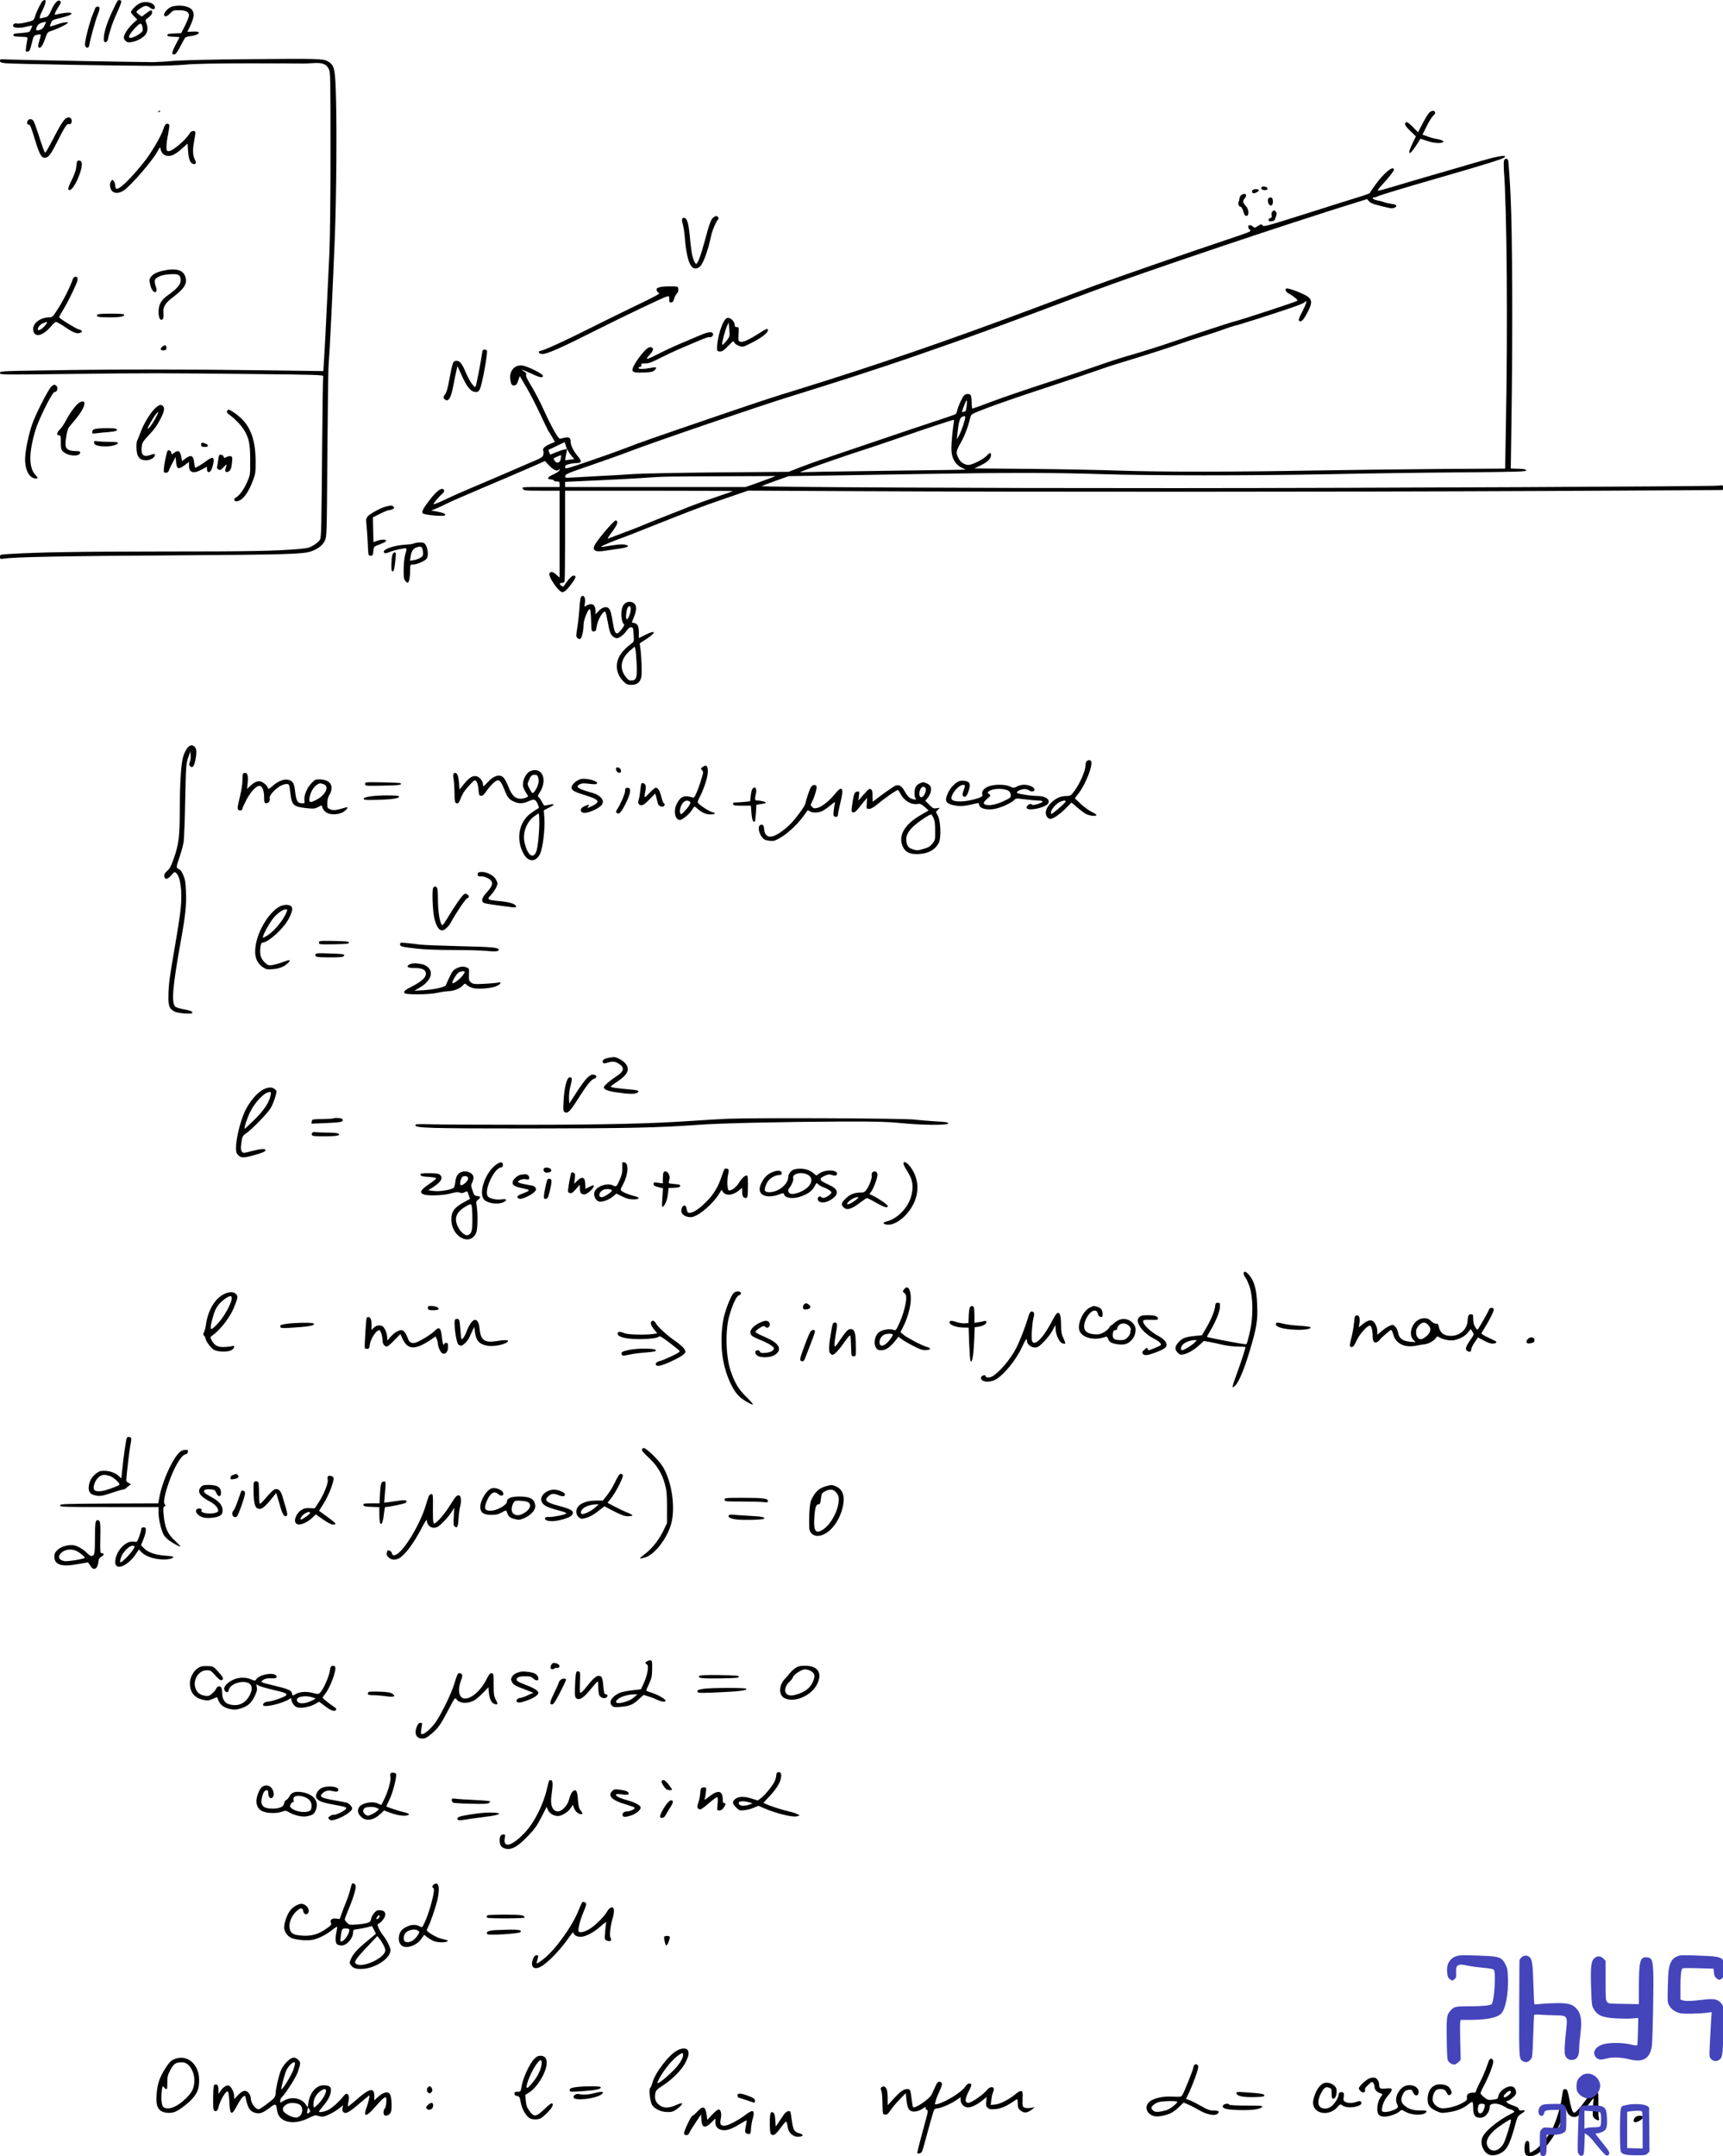 <svg height="2337.904pt" preserveAspectRatio="xMidYMid meet" viewBox="0 0 1869 2337.904" width="1869pt" xmlns="http://www.w3.org/2000/svg"><g transform="matrix(.1 0 0 -.1 0 2369.085)"><path d="m464 23682c-15-10-69-117-84-170-11-36-18-43-49-52-80-21-128-29-146-24-27 6-49-10-42-30 8-20 81-22 155-2 29 7 52 11 52 9s-6-19-14-37c-14-33-17-34-83-41-37-3-77-7-88-8s-20-9-20-17c0-12 17-16 79-18 78-3 78-3 72-30-3-15-9-51-13-80-6-52-5-54 17-50 21 3 26 14 44 88 20 81 22 84 54 93 19 4 38 7 42 5 5-2-1-31-12-66-16-48-18-66-9-75 18-18 43 15 71 95 24 67 27 72 65 83 52 16 145 59 170 79 19 15 19 15-10 15-16 1-61-10-99-24-39-13-72-23-74-21s3 19 11 38c13 32 19 34 110 56 97 24 135 45 99 54-19 5-90-3-145-17-26-7-27-6-17 19 5 15 21 43 35 64 29 42 31 58 9 66s-56-32-90-108c-22-49-35-66-54-70-14-3-35-8-47-12-32-9-30 8 12 95 40 83 39 120-1 93zm19-268c-13-28-27-41-51-48-42-12-49-3-31 36 11 23 26 35 55 43 21 6 40 11 42 9 2-1-5-19-15-40z"/><path d="m1276 23683c-4-5-29-53-55-109-57-119-93-231-95-294-1-39 2-45 19-45 14 0 21 10 28 40 19 89 53 185 99 284 27 58 46 111 44 118-6 14-28 17-40 6z"/><path d="m1512 23653c-34-16-92-76-92-94 0-6 16-27 34-45l35-35-40-36c-48-43-95-109-104-146-5-18-1-31 15-47 19-19 29-21 68-15 55 8 122 44 151 81 24 30 27 83 7 129-12 29-11 31 26 58 26 20 38 36 38 53 0 32-13 30-67-11l-45-34-29 21c-16 12-29 25-29 29 0 13 63 57 90 64 18 4 34 0 52-14 33-26 58-27 58-2 0 52-99 78-168 44zm35-265c5-34 2-38-36-66-41-29-97-50-108-39-11 12 11 50 62 104 60 62 71 62 82 1z"/><path d="m1863 23619c-33-10-83-61-83-85 0-30 30-26 63 10 33 34 38 36 98 36 74 0 109-18 109-56 0-14-19-63-42-109l-43-84-75-3c-59-2-75-6-75-18s15-16 66-18l67-3-44-86c-44-86-46-109-8-101 11 2 35 36 61 88 24 46 47 88 53 94 5 5 35 13 66 17 63 8 101 33 70 45-9 3-39 4-67 2-27-3-48-2-46 1 74 140 85 200 42 243-36 36-136 49-212 27z"/><path d="m1033 23603c-3-10-16-43-29-73-33-82-86-288-82-324 4-40 41-45 46-6 7 51 65 263 88 321 30 73 31 99 4 99-11 0-23-8-27-17z"/><path d="m2675 23049c-376-3-692-11-785-18-85-8-186-13-225-14-151 0-1505 24-1582 29-78 5-83 4-83-14 0-17 9-21 63-27 71-7 1208-27 1572-28 132 0 301 6 375 13 94 9 306 14 695 14 308 0 567-1 575-2s56 0 106 4c110 8 152-7 181-64 17-35 18-84 18-892 0-557-5-949-13-1125-7-148-17-364-23-480-14-299-27-554-35-674l-7-104-661 9c-800 11-1644 11-2333-1-504-8-513-8-513-28s3-20 752-11c846 10 993 10 2026-1 619-6 732-10 728-22-3-7-8-327-11-711-8-962-10-1033-24-1063-7-14-37-41-67-59-48-29-66-33-161-42-262-22-521-27-1483-27-920-1-1346-8-1657-27-102-6-103-6-103-31s2-25 48-19c118 18 671 28 1827 35 1236 8 1414 13 1501 44 73 25 124 65 147 115 22 47 22 49 28 922 4 481 9 911 12 955 16 220 42 758 67 1362 21 514 26 1334 11 1684-9 203-20 239-87 276-52 28-101 29-879 22z"/><path d="m1715 22480c-3-6 1-7 9-4 18 7 21 14 7 14-6 0-13-4-16-10z"/><path d="m15501 22466c-13-14-45-66-71-117l-48-93-56 58c-36 36-62 56-71 52-29-11-14-41 45-97l59-57-30-61c-74-149-46-162 44-20l36 56 68-23c37-13 91-24 120-24 87 0 76 30-17 45-25 4-69 16-97 27l-53 19 46 92c25 51 57 102 71 114 16 13 24 27 20 37-9 23-40 20-66-8z"/><path d="m718 22409c-27-15-69-82-148-236-40-78-76-140-80-138-9 6-29 61-75 205-20 63-43 125-51 138-18 27-50 29-64 2-12-22-6-40 14-40 13 0 27-37 75-195 37-121 62-165 94-165 41 0 64 28 137 172 89 176 106 201 131 193 23-8 38 37 19 60-14 17-28 18-52 4z"/><path d="m1793 22338c-6-7-16-31-23-53-24-75-133-258-210-354-150-187-272-303-299-286-6 3-11 19-11 34s-7 36-15 47c-15 19-15 19-31-1-19-24-13-79 12-106 26-29 83-25 130 9 85 62 308 321 363 422 28 51 28 51 34 21 9-45 40-71 86-71 42 0 87 26 161 94l45 41 5-80c6-88 22-131 53-141 30-9 40 9 23 42-25 46-28 103-12 194 9 47 16 93 16 103 0 26-46 22-61-5-37-70-193-202-231-196-21 3-23 8-22 53 0 28 8 88 18 134 9 46 15 90 12 97-7 17-30 18-43 2z"/><path d="m16175 21976c-49-13-166-46-260-74-93-28-267-78-385-112s-296-86-394-116c-99-30-184-53-190-51s14 30 45 63c72 77 129 150 129 163 0 55-106-30-202-163-32-44-58-83-58-87s-46-22-102-39c-57-17-316-99-576-181-439-139-475-149-486-133-12 16-15 16-50-5-34-22-38-22-55-7-10 9-25 16-34 16-24 0-21-36 3-53 19-13-2-22-257-107-407-136-1217-417-1448-503-110-41-400-150-644-241-911-342-1711-617-2536-872-303-93-373-116-890-292-688-235-849-291-1005-352-74-29-251-92-392-140-248-84-258-87-258-65 0 18 8 25 44 34 25 6 63 11 85 11 52 0 54 21 7 76-43 50-76 116-76 151 0 55-21 63-106 38-17-5-27 6-66 72-25 43-72 134-103 203-58 129-111 230-176 337-24 38-36 69-32 81 4 15-3 24-24 36-58 32 0 14 81-24 92-44 129-51 124-22-4 22-169 103-223 110-85 9-143-60-129-154 8-54 17-66 45-62 19 2 28 14 40 52l17 49 72-122c40-68 108-200 152-295 44-94 83-175 88-181 4-5 22-34 39-63l31-53-60-25c-56-25-79-51-66-73 3-5 3-22 0-39-6-28-17-35-153-92-80-35-229-99-331-143s-243-104-315-134c-71-30-188-81-258-115-70-33-131-58-134-54-6 6 54 78 95 113 15 13 23 27 19 37-16 41-74 3-157-105-66-85-85-121-77-142 7-19 227-40 244-23 13 13-15 26-82 39l-68 12 59 24c32 13 77 34 99 46s101 48 175 79c74 32 167 71 205 88 39 16 165 70 280 119 116 50 256 111 313 135l103 46 48-51c49-51 93-67 104-38 3 7 6 4 6-6 1-13-18-27-64-49-70-32-79-51-27-56 18-2 32-7 32-13 0-5 14-9 30-9 27 0 30-3 30-30v-30h-205c-203 0-205 0-193-20 12-19 24-20 205-20h193v-471-471l-35 31c-39 34-57 38-73 18-24-28 97-207 139-207 24 0 58 34 112 109 39 54 39 77 1 69-16-3-68-62-93-106-8-13-14-15-27-6-28 17-28 34-1 34 14 0 28 7 31 16s6 234 6 500v484h910c501 0 910-2 910-4s-78-30-172-61c-95-32-227-79-293-105-66-27-185-74-265-105s-170-67-200-80c-64-28-213-86-320-125-41-15-84-31-94-35-23-10-21-6 47 88 48 66 56 99 26 105-14 3-155-157-213-243-53-78-21-106 97-86 40 6 104 16 142 21 110 14 139 33 69 46-32 6-88 0-224-23-19-3-32-2-28 2 8 9 156 70 213 89 22 7 148 56 280 109 499 198 587 232 840 319l260 89 1190-6c1802-9 5248-8 7430 2 1073 5 1951 10 1953 11 1 1 2 14 2 28 0 25-1 26-52 19-79-9-3671-26-5883-27-2188-1-4515 11-4494 22 8 4 77 30 154 58l140 50 380 6c209 3 704 11 1100 18 898 15 1385 15 1910-2 536-17 1607-17 2465-1 377 8 1014 17 1415 20 640 5 730 8 730 21 0 12-17 16-83 18l-84 3 7 482c15 970 11 2060-9 2472-10 212-23 386-28 393-17 20-37 14-44-12-3-14-3-55-1-93 33-417 43-1695 22-2785l-8-458-691-4c-380-3-979-10-1331-16-914-17-1709-17-2165-2-217 8-659 16-982 19l-588 5 68 33c74 35 112 73 112 111 0 32-13 30-47-7s-156-99-196-99c-41 0-82 24-104 63-37 63-35 83 18 176 43 75 76 161 106 279 8 33 12 35 193 104 102 39 381 135 620 213 239 79 487 162 550 185s189 65 280 92c239 72 499 155 620 198 58 21 173 58 255 84 83 25 186 60 230 76 44 17 100 35 125 41 52 11 430 132 598 190 122 42 153 56 164 73 5 7 8 3 8-8s-20-59-45-107c-37-71-42-89-31-98 21-17 48 13 93 101 48 93 47 126-3 164-33 25-180 84-219 87-33 3-24-33 12-53 52-28 105-72 96-80-14-12-601-205-698-229-41-10-373-119-595-196-180-62-426-140-570-180-69-20-213-67-320-105s-357-122-555-186-454-152-570-195c-115-44-213-79-217-79s-8 31-8 68c0 40-5 73-12 80-17 17-52 15-71-6-21-23-65-120-73-159-3-18-11-36-18-42-6-5-94-36-196-69s-426-142-720-242-560-190-590-200-111-40-180-66l-125-49-760-6c-418-4-832-12-920-18s-250-16-360-21c-110-6-242-13-293-16-93-6-94-6-90 16 3 20 32 33 262 111 143 49 332 116 420 150 299 114 1430 500 1781 608 458 141 967 306 1288 417 690 239 884 310 1952 711 559 210 2149 745 2907 978l87 27 23-25c22-23 52-33 207-69 31-7 51-7 68 1 37 17 22 35-36 42-28 4-64 12-79 18s-47 15-71 19c-42 7-71 32-37 32 9 0 24 4 34 10 22 12 301 97 692 209 489 141 671 198 688 215 15 15 13 16-18 16-19-1-75-11-125-24zm-5690-2691c-3-30-10-55-15-55s-15-3-24-6c-14-5-14-2-2 32 41 114 53 122 41 29zm-15-118c0-28-39-146-64-192l-27-50 6 60c12 121 27 176 49 185 30 12 36 12 36-3zm-124-59c-12-69-26-216-26-281 0-103 42-177 120-211 19-8 33-16 30-17-3-2-295-6-650-10-355-5-757-11-895-13l-250-6 65 26c79 32 519 184 650 224 52 17 226 75 385 130 272 95 549 186 569 189 4 0 6-14 2-31zm-4196-284c0-1-12-4-27-7-16-2-56-16-91-30l-63-26-12 26c-9 20-9 27 0 30 6 2 46 21 89 42l79 38 12-36c7-20 13-37 13-37zm58-86c24-27 25-28 5-28-11 0-35-3-53-6-36-8-34-18-14 88l6 32 15-30c9-16 27-41 41-56zm-125-20c-6-47-44-59-68-21-15 23-15 24 27 42 24 10 43 18 44 17 1 0-1-17-3-38zm2252-219c-44-17-118-44-164-60l-85-29h-978-978v28 28l373 17c204 10 433 22 507 28 170 13 248 14 885 16l520 2z"/><path d="m835 21938c-2-7-6-35-8-62-3-29-21-81-46-131-44-88-50-115-27-115 50 0 154 242 130 303-7 20-43 23-49 5z"/><path d="m13685 21661c-11-18 5-31 36-31 24 0 30 4 27 18-4 19-52 29-63 13z"/><path d="m13583 21624c-3-8-1-20 5-26 12-12 76 18 67 32-10 16-65 12-72-6z"/><path d="m13465 21576c-11-8-20-25-20-38-1-13-5-29-9-36-10-17 2-52 18-52 13 0 27-26 41-77 4-14 14-23 26-23 30 0 27 73-5 105-35 35-39 58-15 84 35 38 6 68-36 37z"/><path d="m13755 21531c-9-28 12-73 33-69 17 3 25 37 16 71-7 23-41 22-49-2z"/><path d="m13800 21395c-7-8-10-25-6-39 4-18 1-25-14-29-11-3-20-13-20-22 0-12 8-16 33-13 28 3 34 9 46 45 12 34 13 44 2 57-17 20-25 20-41 1z"/><path d="m7747 21339c-33-19-48-57-106-274-39-145-73-235-89-235s-43 73-52 144c-6 39-14 116-19 171-12 121-29 178-55 183-29 6-35-15-20-66 8-25 19-98 24-162 23-270 76-368 162-300 35 27 90 180 123 338 10 51 52 150 70 168 12 12 13 19 4 30-13 16-18 17-42 3z"/><path d="m1770 20756c-69-15-115-39-136-72-15-22-15-32-5-78 13-60 44-97 63-78 9 9 9 21 0 49-23 76-20 88 30 114 27 14 68 23 120 26 94 7 118-7 118-67 0-44-41-91-137-159-75-53-103-102-103-182 0-64 19-100 42-81 11 8 14 27 11 64-6 75 16 111 112 183 119 91 150 145 124 219-24 71-105 92-239 62z"/><path d="m793 20673c-34-99-108-246-180-355-39-60-48-68-76-68-94 0-177-59-177-124 0-102 100-87 196 29 20 25 44 45 52 45 9 0 53-25 97-55 88-61 129-76 163-64 32 12 27 27-13 38-34 9-214 120-214 133-1 3 22 43 49 88 49 79 146 280 150 310 4 31-1 40-20 40-11 0-23-8-27-17zm-300-507c-29-37-69-63-80-53-13 14 18 58 50 72 52 23 60 18 30-19z"/><path d="m7157 20577c-30-8-37-15-35-31 2-12 13-25 24-30 19-8-22-31-265-147-157-76-380-186-496-244-243-123-479-231-515-236-40-6-31-33 11-37 45-4 214 71 574 253 303 153 740 361 778 371 26 6 27 4 27-31 0-32 3-36 22-33 16 2 24 12 29 36 4 18 17 44 29 57 14 15 20 33 18 51-3 29-3 29-83 30-44 1-97-3-118-9z"/><path d="m1055 20280c-15-24 12-30 131-30 120 0 171 10 159 31-8 12-282 12-290-1z"/><path d="m7888 20243c-49-11-118-234-109-350 1-8 14-13 32-13 25 0 42 12 88 60 54 56 57 58 66 37 6-13 27-28 52-37 42-14 42-14 137 34 105 53 176 108 176 136 0 25-15 19-100-36-105-67-169-96-197-89-24 6-25 8-22 83 4 74 3 77-18 76-17 0-23 5-23 20 0 42-47 87-82 79zm6-230c-31-42-55-65-61-59-7 7 32 155 53 201l18 40 7-75c6-69 4-78-17-107z"/><path d="m7590 20054c-47-20-141-60-210-89s-174-78-234-109c-126-65-155-71-109-23 45 47 56 72 38 87-8 6-23 9-34 5-47-15-181-196-181-245 0-27 32-33 136-28 70 4 89 8 106 26 31 30 17 37-48 23-69-13-121-14-128-2-3 5 4 11 15 14 15 4 20 11 16 21-5 13 2 16 41 16s71 12 167 61c66 33 172 83 235 109 63 27 153 65 199 85 47 19 90 34 97 31 20-8 46 17 38 37-10 26-49 21-144-19z"/><path d="m1759 19931c-28-23-16-45 22-39 18 2 24 9 24 27 0 32-16 36-46 12z"/><path d="m5237 19893c-3-5-8-30-12-58-10-73-54-300-63-326-8-21-10-20-40 16-17 21-48 77-68 124-44 105-68 133-108 129-33-3-37-15-77-228-11-63-27-116-39-132-24-32-25-42-5-58 40-33 69 17 95 163 6 34 18 93 27 131l15 68 38-84c65-147 108-198 164-198 18 0 30 9 40 28 24 46 88 391 78 420-4 13-38 16-45 5z"/><path d="m556 19498c-33-30-176-311-209-413-35-104-66-247-73-338-11-123 31-228 97-242 42-9 47 0 16 33-76 79-77 239-2 491 36 118 182 411 206 411 33 0 44 53 15 72-17 12-23 10-50-14z"/><path d="m865 19328c-33-16-102-106-144-187-22-42-53-89-70-105-36-34-41-66-11-66 18 0 20-7 20-75 0-67 3-79 24-100 52-52 186-59 186-10 0 11-13 15-50 15-63 0-99 17-107 49-10 39 14 183 34 208 10 12 44 53 75 91 104 124 127 223 43 180z"/><path d="m1676 19257c-52-53-118-163-152-255-13-37-29-75-34-84-15-27-12-135 5-168 19-37 43-50 93-50 42 0 92 30 92 56 0 17-5 17-54 0-71-25-98 3-89 90 5 43 13 57 63 111 77 82 102 116 144 198 37 72 45 112 24 133-22 22-48 13-92-31zm9-104c-37-68-74-117-83-109-5 6 55 112 87 153 39 49 37 31-4-44z"/><path d="m2463 19233c-5-12 2-23 22-37 61-43 131-116 163-169 53-88 66-150 66-327 1-154 1-155-32-233-36-82-82-147-119-168-48-26-12-60 37-34 53 27 105 108 151 235 20 56 23 82 22 190-2 259-67 410-224 520-63 44-77 48-86 23z"/><path d="m1040 19041c-27-5-36-11-38-30-4-23-2-24 45-18 26 4 85 10 131 13 82 7 108 18 81 35-16 10-164 10-219 0z"/><path d="m1020 18892c0-27 45-42 127-42 65 0 133 20 133 39 0 7-35 11-92 11-51 0-110 3-130 6-34 6-38 4-38-14z"/><path d="m2182 18868c2-19 9-23 37-23 42 0 50 17 16 33-40 19-57 15-53-10z"/><path d="m1815 18798c-14-42-34-140-37-183-3-47-2-50 22-50 16 0 26 7 30 20 3 11 21 49 40 85l35 65 5-54c7-77 24-84 89-37l51 38v-40c0-77 49-92 139-42 30 17 55 30 55 30 1 0 2-12 1-27 0-39 30-42 48-6 8 16 18 50 22 76 10 65-9 70-77 19-47-35-109-72-121-72-2 0-7 23-10 51-10 84-35 95-102 43l-30-23-10 52c-12 60-32 71-76 38-28-21-28-21-31 2-3 24-35 36-43 15z"/><path d="m2377 18753c-3-5-8-30-11-58-4-27-9-58-12-67-3-10 3-21 16-28 18-10 26-6 57 27 37 39 37 38 17-27-9-29 23-38 47-13 13 13 21 39 25 84 6 57 4 67-11 73-10 3-30 0-46-8-26-13-29-12-34 5-6 18-39 27-48 12z"/><path d="m4188 18199c-55-13-176-79-200-108-17-22-19-34-13-86 4-33 10-123 14-200 6-140 6-140 31-140 23 0 25 5 30 50 5 49 6 50 55 68 68 26 78 32 83 45 5 16-53 15-100-2l-37-13-3 134-3 134 79 40c43 21 87 39 98 39s28 5 39 11c16 8 18 13 8 25-13 16-26 16-81 3z"/><path d="m4490 17798c-14-6-54-11-90-13-129-6-263-55-233-86 10-10 20-9 50 3 38 16 98 32 161 42 37 6 38 2 17-67-8-26-15-94-16-152-2-84 1-109 15-130 10-14 23-24 29-22 15 5 26 63 26 140 1 57 1 57 34 57 35 0 111 31 139 57 36 32 16 160-27 177-24 9-76 6-105-6zm96-73c3-18 4-41 2-51-4-23-52-50-102-57l-39-6 6 38c8 62 28 95 67 107 45 15 58 9 66-31z"/><path d="m4253 17663c-4-21-7-67-8-103 0-51 3-65 15-65 11 0 17 22 26 95 6 52 9 98 7 103-11 20-33 3-40-30z"/><path d="m6302 17218c-6-7-13-60-16-118-4-58-14-151-23-208-15-94-15-104 0-119 8-9 22-13 30-10 18 7 37 88 37 155 0 54 54 182 70 166 5-5 11-61 12-124 3-115 3-115 28-115 22 0 25 5 33 54 10 74 73 178 94 157 4-3 15-51 25-107 21-117 33-148 70-168 24-14 30-14 61 1 19 9 50 37 68 62 21 31 40 46 54 46 21 0 23-6 28-77 5-76 4-79-21-98-67-50-117-104-138-150-44-93-24-192 52-266 30-29 42-34 84-34 60 0 96 29 107 87 8 40 1 236-12 318l-6 45 59 38c119 75 125 115 10 58l-78-39v54c0 72-12 101-48 109l-29 6 23 57c36 88 31 143-17 162-41 17-87-3-105-46-25-60-15-173 17-194 10-7-50-87-71-95-23-9-36 18-50 102-18 112-28 150-47 168-24 25-72 12-110-30l-33-35v29c0 53-17 81-48 81-15 0-38-7-51-16-23-16-23-16-16 30 9 60-16 96-43 64zm540-139c-3-44-32-110-45-102s-2 110 14 129c19 23 34 10 31-27zm64-589c6-145-2-173-52-178-25-2-37 4-59 30-81 96-65 205 42 297l48 41 8-33c4-17 10-88 13-157z"/><path d="m2035 15584c-13-14-33-53-45-87-25-72-39-276-40-602-1-272-11-356-60-499-33-95-47-123-76-148-26-23-34-38-32-57 5-42 35-38 75 8 30 36 37 40 51 29 50-41 71-202 52-389-6-63-33-240-60-394-61-351-71-425-73-550-2-114 9-142 66-172 43-22 202-32 195-12-5 16-28 24-109 39-31 6-64 17-74 23-48 36-35 208 55 707 52 286 64 401 57 547-4 102-9 130-30 177-14 31-30 56-34 56s-16 7-25 14c-17 12-15 20 17 117 20 57 40 131 46 164s14 238 18 455c8 378 9 398 32 465l24 70 3-44c2-24-2-57-9-73-10-25-9-32 4-45 24-24 42-3 56 64 16 82 14 127-7 146-26 24-49 21-77-9z"/><path d="m11790 15440c-9-6-15-25-16-52 0-56-58-188-115-267-41-56-47-60-84-61-68 0-115-20-166-67-58-54-78-107-57-151 8-16 23-28 37-30 30-5 107 48 180 122l54 55 64-55c35-30 76-60 91-68 38-19 94-27 111-17 11 7 0 16-44 37-33 16-88 56-123 89l-63 60 42 55c75 98 154 298 136 344-7 18-25 20-47 6zm-230-438c0-10-62-68-117-111-43-33-43-33-43-9 0 29 53 92 95 113 33 16 65 20 65 7z"/><path d="m7622 15374c-22-15-22-17-6-35 16-17 15-23-11-105-14-48-37-112-51-142-21-48-26-54-46-47-85 27-127 9-167-70-38-76-19-175 34-175 26 0 102 62 129 105 28 46 29 46 50 27 55-50 101-72 148-72 54 0 72 15 27 24-29 6-103 51-145 88-22 19-22 19 11 86 52 106 87 224 83 279-3 54-18 64-56 37zm-142-374c12-8 12-12 0-36-8-16-32-46-53-68-34-36-40-39-48-24-13 23 4 87 31 116 22 23 46 28 70 12z"/><path d="m6682 15349c4-29 33-48 49-32s-6 53-32 53c-15 0-20-5-17-21z"/><path d="m5754 15330c-49-19-91-106-80-165 4-18 18-50 32-70 14-21 24-38 22-40-17-14-53-25-81-25-59 0-94 35-132 130-19 47-44 93-56 103-44 36-105 17-171-56-41-44-48-48-48-29 0 37-27 78-60 92-45 18-84-3-146-79l-49-61-6 75c-7 74-19 105-44 105-19 0-24-22-14-71 4-24 8-85 9-136 0-104 5-123 30-123 12 0 23 14 33 44 9 25 27 61 41 82 30 44 104 124 116 124 20 0 35-39 40-99 4-58 8-66 27-69 16-2 29 8 51 40 50 71 108 128 131 128 25 0 43-26 76-110 30-76 47-97 100-121 54-25 100-23 161 5 59 27 74 21 99-37 14-35 14-37-8-48-12-6-46-29-75-51-127-95-158-289-68-442 50-85 130-83 173 4 31 61 57 276 48 390l-6 85 63 32c66 33 56 43-24 24-36-9-38-8-58 33-12 22-28 46-36 53-14 10-12 16 10 50 90 138 27 285-100 233zm84-69c6-17 7-44 2-64-10-46-49-109-64-105-6 2-21 25-34 50-22 44-22 48-7 84 22 53 33 64 65 64 22 0 30-6 38-29zm12-488c0-110-15-262-31-310-31-95-98-48-129 92-23 101 20 220 99 280 25 19 49 35 54 35 4 0 7-44 7-97z"/><path d="m2637 15303c-4-3-7-36-7-72 0-40-12-115-29-186-25-101-28-122-16-134 16-16 45-8 45 13 0 7 21 52 46 100 45 84 103 146 138 146 29 0 50-48 51-119 0-60 2-66 22-69 25-4 47 29 39 56-8 23 46 87 103 123 45 29 94 38 106 19 3-5 10-45 15-89 15-130 32-147 168-162 83-9 94-8 131 10l39 20 11-29c5-16 25-39 43-50 48-30 144-23 193 14 40 31 46 52 13 41-97-30-131-34-165-20-31 13-33 16-33 66 0 33 7 63 19 83 62 102 17 176-107 176-41 0-49-4-89-47-47-52-78-132-71-184 4-25 1-29-18-29-57 0-71 23-84 138-9 83-26 108-77 118-46 9-110-17-166-67-42-36-46-38-52-20-9 30-63 71-91 71-33 0-61-15-102-53l-32-31 6 61c8 75 0 113-25 113-10 0-21-3-24-7zm890-124c38-32-2-108-82-153-90-50-103-42-81 44 19 71 79 134 120 126 16-4 35-11 43-17z"/><path d="m6268 15230c-40-22-68-55-68-82 0-25 36-46 130-74 168-51 188-75 100-119-57-29-67-31-50-10 20 24 8 25-38 5-46-21-57-52-23-69 31-17 147 25 199 72 51 47 7 113-93 141-160 45-189 65-135 94 17 8 42 11 75 7 87-11 108-10 112 3 6 17-53 40-119 47-41 4-61 1-90-15z"/><path d="m10400 15219c-40-17-91-70-116-124-40-85-28-115 56-134 64-15 114-13 203 8 75 18 77 18 77 0 0-46 95-69 188-45 71 18 169 65 194 93 17 18 23 19 115 7 54-7 119-13 146-14 53 0 61-12 20-28-50-20-85-25-92-14-10 17-56-10-56-33 0-46 209-4 236 46 22 42-32 79-115 79-75 0-226 24-226 36 0 20 65 45 99 38 17-4 34-11 37-15 3-5 16-9 30-9 40 0 32 38-12 56-52 22-104 21-150-2-38-19-40-19-78-1-56 26-179 25-240-2-46-20-71-56-60-84 8-22-17-35-102-57-123-31-234-24-234 15 0 52 81 145 126 145 27 0 27-1 1-77-8-25-8-36 0-44 20-20 40-3 57 47 20 58 20 88 2 103-20 17-77 22-106 10zm514-92c31-10 41-19 47-42 11-38 3-46-79-83-73-34-145-49-186-38-36 9-32 28 14 67 39 34 39 34 19 50-19 14-19 17-5 28 35 29 125 37 190 18z"/><path d="m3960 15190c0-21 2-21 189-18 178 3 215 8 197 26-4 4-93 8-197 10-187 3-189 3-189-18z"/><path d="m9975 15196c-17-7-36-25-43-40-16-35-16-108 1-125 10-11 6-13-22-7-44 8-63 26-100 91-32 57-65 74-104 54-29-16-142-95-193-136-23-18-43-33-46-33s-4 27-4 60c1 44-3 64-14 70-21 13-21 13-84-57l-55-63 6 51c6 49 5 51-17 47-29-4-36-18-50-103-18-113-17-120 5-123 14-2 32 12 58 45 20 26 50 63 65 80l28 33-4-60c-4-60-4-60 25-60 20 0 48 16 94 53 94 78 211 157 221 151 4-3 17-22 27-42 39-76 120-122 190-108 20 4 36-3 70-32l44-39-83-48c-183-105-253-231-194-350 25-52 71-75 148-75 118 0 202 44 241 126 25 54 19 232-12 290l-21 41 21 23 22 22-36-5c-33-5-41-1-79 38l-43 44 26 31c29 34 43 86 32 120-4 12-22 28-41 36-40 17-41 17-79 0zm64-50c14-16-5-72-31-94-23-19-42 9-34 50 11 54 40 74 65 44zm87-323c13-29 18-64 18-140 1-99 0-102-30-140-25-30-44-42-97-57-56-17-72-18-106-7-51 15-69 33-77 76-11 61 3 100 58 160 42 46 184 144 209 145 4 0 15-17 25-37z"/><path d="m6957 15193c-3-5-8-39-12-78-4-38-11-80-16-93-14-37-2-62 29-62 19 0 43 17 88 64l62 63 12-46c7-25 14-54 17-64 6-22 37-39 57-31 18 7 22 30 6 36-6 2-17 32-26 68-17 67-37 100-61 100-7 0-38-26-68-57-59-62-60-62-45 16 7 36 6 59 0 72-11 19-35 26-43 12z"/><path d="m8798 15158c-15-23-52-129-62-180-7-32-105-165-170-230-26-26-75-65-109-88-103-67-161-51-169 46-2 31-7 40-25 42-44 6-43-75 3-135 19-25 33-32 75-38 43-6 58-3 100 19 104 54 225 170 306 292 14 22 17 22 36 9 27-19 87-19 130-1 18 7 59 35 91 61 52 43 58 46 52 24-4-13-10-49-13-80-5-47-3-57 12-62 23-9 35 0 35 26 0 12 12 67 26 124 41 164 21 195-61 93-59-74-142-139-191-150-29-7-39-5-55 11-19 19-19 20 0 57 28 56 55 148 48 166-9 23-42 20-59-6z"/><path d="m6787 15144c-4-4-7-19-7-33 0-27-52-146-84-194-13-19-16-31-9-38 25-25 49-2 97 93 55 109 66 171 31 176-12 2-24 0-28-4z"/><path d="m8161 15136c-6-7-14-40-17-73l-7-60-60-7c-33-3-75-6-94-6-27 0-34-4-31-17 3-16 16-18 98-18h95l6-78c6-75 20-110 36-93 5 4 10 47 13 94l5 87 48 7c27 4 51 9 54 12 9 9-46 26-83 26-38 0-40 7-25 74 14 58-8 88-38 52z"/><path d="m4025 15057c-59-9-80-16-80-27 0-12 17-15 100-13 201 3 303 18 281 40-12 13-212 12-301 0z"/><path d="m5197 14233c-12-3-17-12-15-26 2-18 9-21 35-19 43 4 111-32 119-62 7-31-8-59-62-118-47-51-57-90-26-107 9-5 56-14 102-20 47-6 120-16 163-22 79-12 95-9 82 11-14 23-77 41-176 50-135 13-141 17-94 66 20 22 46 58 57 82 19 42 19 44 1 80-28 58-123 101-186 85z"/><path d="m4700 14065c-16-19-8-239 10-325 24-106 63-155 107-131 24 12 59 50 75 81 49 94 156 253 176 261 26 10 25 27-1 43-12 8-22 8-34 0-20-11-108-138-178-256-26-43-50-78-54-78-27 0-51 135-51 291 0 68-4 109-12 117-16 16-23 15-38-3z"/><path d="m3044 13866c-111-48-239-247-269-416-21-119 3-195 77-247 34-23 45-25 105-21 74 5 133 30 172 72 31 33 15 34-70 2-35-13-83-26-106-30-38-5-46-3-77 25-20 17-41 48-47 69-15 50-4 150 17 150 63 0 232 153 287 261 42 80 47 123 18 139-27 14-70 12-107-4zm61-73c-39-93-149-219-227-259-29-15-30-15-23 8 11 36 62 129 100 181 42 56 109 107 142 107 23 0 23 0 8-37z"/><path d="m3460 13470c0-20 4-20 163-18 136 3 162 5 162 18s-26 15-162 18c-159 2-163 2-163-18z"/><path d="m4340 13452c0-24 10-27 180-47 80-9 223-15 400-15 151 0 313-5 359-10 84-9 131-6 131 11 0 26-58 32-414 40-204 5-405 13-446 18-41 6-105 13-142 17-64 6-68 5-68-14z"/><path d="m3423 13344c-11-29 10-34 151-34 114 0 146 3 156 15 16 19-4 23-168 28-105 4-135 2-139-9z"/><path d="m4470 13243c-14-3-31-10-38-15-26-22-5-33 64-33 85 0 124-20 124-63 0-40-46-82-143-133-87-45-98-54-90-76 8-19 266-18 358 3 39 9 95 17 125 18 58 2 122 29 154 65 19 21 19 21 47-4 17-13 49-27 75-31 71-10 200 4 245 27 48 24 52 44 7 35-18-4-85-10-148-13-105-5-118-3-140 15-23 18-25 27-23 86 3 63 2 67-23 76-38 15-71 12-114-10-32-16-45-33-73-92-20-40-37-80-40-89-7-21-125-48-245-55l-97-6 64 38c130 79 153 186 51 239-30 15-105 25-140 18zm570-90c0-31-97-123-131-123-15 0 38 97 63 114 23 16 68 22 68 9z"/><path d="m6597 12220c-46-9-70-29-57-49 7-12 15-13 48-3 55 17 82 15 119-8 73-44 65-85-26-143-63-41-131-100-131-114 0-26 42-43 141-57 131-20 199-20 224-3 27 21 7 28-103 37-137 12-192 21-186 31 3 5 39 32 80 59 106 72 129 129 77 191-29 34-95 69-128 68-11-1-37-5-58-9z"/><path d="m6371 12005c-21-19-74-90-117-158l-79-122-3 60c-1 35 5 89 16 130 21 78 19 95-8 95-30 0-58-105-66-246-6-116-6-122 14-133 30-16 56 10 132 129 105 165 148 220 180 232 33 11 39 32 14 42-29 11-44 6-83-29z"/><path d="m2863 11881c-71-33-159-136-209-246-49-107-94-294-94-392 0-44 5-58 25-78 30-31 57-31 166-1 92 25 129 41 129 55 0 19-43 17-140-7-101-26-102-26-117-7-10 14-12 34-8 70 11 90 15 100 52 125 66 44 239 223 271 279 17 30 39 84 48 119 18 65 18 65-5 83-29 24-65 24-118 0zm73-63c-15-80-68-160-173-265-58-57-107-103-109-101-8 9 28 118 60 183 55 110 157 215 210 215 16 0 18-5 12-32z"/><path d="m3618 11565c-4-4-57-7-120-8-111-2-113-2-116-26l-4-24 149 6c167 7 195 12 191 36-2 11-16 17-48 19-25 2-49 0-52-3z"/><path d="m7891 11560c-101-5-283-15-405-24-422-29-932-41-1781-41-462 0-921 2-1020 5-156 4-180 3-180-10 0-31 156-35 1240-35 1071 1 1399 8 1837 40 228 17 905 32 1553 35 367 1 483-2 630-16 235-24 520-26 520-4 0 12-25 16-135 22-74 4-178 13-230 19-113 15-1741 21-2029 9z"/><path d="m3391 11411c-8-5-11-16-8-25 5-14 27-16 139-16 133 0 179 10 148 30-8 5-62 10-120 10s-114 3-125 5c-11 3-26 1-34-4z"/><path d="m5395 11072c-128-79-215-327-138-394 44-38 151-50 203-23 47 24 38 39-19 31-63-8-138 10-152 37-37 68 70 298 144 309 16 2 22 10 22 28 0 31-21 36-60 12z"/><path d="m6749 11083c0-4 0-33 1-64 1-40-6-71-25-114-36-83-40-86-76-68-61 31-174-7-199-67-18-42 13-104 54-108 38-5 110 24 150 59l32 28 62-31c45-22 77-31 118-32 71-1 84 18 22 34-61 15-120 38-142 55-19 14-18 16 12 73 58 108 65 233 14 240-12 2-22 0-23-5zm-112-300c5-15-83-73-109-73-42 0-33 53 13 78 29 15 91 12 96-5z"/><path d="m9800 11074c0-10 18-45 39-78 64-97 75-179 41-289-37-119-149-231-258-259-54-13-49-32 9-36 66-4 158 53 225 141 118 152 127 331 26 477-40 56-82 79-82 44z"/><path d="m5897 11016c-3-8 0-21 6-29 17-21 77-11 77 13 0 30-73 44-83 16z"/><path d="m7857 11012c-3-4-15-36-27-71-41-122-87-200-169-281-77-78-141-120-181-120-21 0-24 4-34 53-7 31-31 36-46 8-26-50 2-95 68-106 32-5 50-1 87 18 86 43 209 164 256 251 16 29 17 29 27 9 28-51 106-48 174 7l38 31v-44c0-47 17-71 45-65 14 2 17 21 18 120 1 83-1 119-10 122-18 7-58-29-87-78-28-48-87-91-111-82-17 6-21 114-6 176 4 19 6 41 4 48-5 13-39 17-46 4z"/><path d="m8623 11013c-39-8-73-49-73-87 0-58-66-127-144-152-55-17-100-14-109 9-7 20 18 86 45 114 27 30 77 53 113 53 18 0 25 5 25 20 0 48-112 26-171-34-37-37-68-100-69-139 0-75 96-101 212-57 45 17 48 17 53 0 13-43 102-52 189-20 77 29 116 59 142 107 21 41 22 41 39 23 9-10 39-27 66-36 27-10 57-27 67-37 16-18 15-20-11-43-35-30-76-41-87-24-11 18-40 4-40-19 0-28 35-44 77-36 45 8 106 48 124 81 19 37-3 72-66 101-91 43-100 49-103 66-3 13 10 23 43 38 39 17 51 19 80 9 37-12 55-7 55 15 0 37-98 47-166 16-23-10-45-24-49-31-5-8-15-4-34 14-49 47-125 65-208 49zm145-63c42-26 44-74 6-120-46-54-165-101-204-80-21 11-26 39-11 56 24 25 51 88 45 106-17 54 94 80 164 38z"/><path d="m4989 10975c-30-16-45-50-52-114-3-24-11-48-19-52-34-22-156-40-214-32l-59 8 39 25c99 61 128 107 88 143-15 13-39 17-116 17-87 0-97-2-94-17s17-19 86-23c45-3 83-9 84-15 1-5-35-35-80-65-90-61-106-92-56-110 45-18 213-12 291 10 55 15 79 17 99 10 19-8 34-7 55 4 28 14 28 14 43-30l14-43-71-39c-98-53-132-100-131-185 1-189 206-295 270-141 16 37 18 206 5 289-8 45-6 51 15 68 32 25 30 35-8 39-30 3-35 8-52 59-19 54-19 58-2 93 22 47 14 81-24 101-36 19-77 19-111 0zm89-61c3-23-48-74-75-74-12 0-14 8-10 36 8 47 25 66 56 62 18-2 27-10 29-24zm46-433c1-131-6-161-43-181-39-20-113 56-131 136-16 71 18 126 110 178 40 23 46 24 54 9 5-9 10-73 10-142z"/><path d="m7196 10974c-3-9-6-38-6-65v-50l-50 7c-46 6-50 5-50-14 0-16 11-23 51-33l51-13-7-105c-7-98-6-104 9-91 25 20 44 72 52 140l6 59 62 3c47 2 62 7 64 19 2 13-8 17-57 21-33 2-63 7-66 9-2 3 0 20 5 38 7 25 6 41-6 62-16 32-48 39-58 13z"/><path d="m9462 10977c-6-7-9-22-6-33 6-24-27-113-58-154-18-25-29-30-62-30-69 0-118-20-163-65-48-47-52-66-23-95 36-36 88-21 184 54 33 25 65 46 71 46s50-22 98-50c88-50 127-62 127-36 0 14-97 81-162 112l-37 17 20 28c28 40 71 158 67 188-3 30-38 41-56 18zm-183-301c-46-35-89-53-89-38 0 23 73 71 109 72 21 0 19-4-20-34z"/><path d="m6196 10972c-5-9-25-112-33-174-4-31-2-37 18-43 18-6 30 1 65 41l43 49 1-40c0-48 14-65 50-65 27 0 100 64 100 88 0 16-4 15-50-8l-40-20v29c0 15-3 43-6 60-9 41-38 41-82-1l-34-33 7 54c5 40 4 56-6 62-18 11-26 11-33 1z"/><path d="m5648 10953c-34-5-88-55-88-80 0-39 14-46 153-77 38-9 27-21-44-47-43-16-59-27-57-38 2-9 13-17 26-19 28-4 119 37 155 71 23 22 26 30 17 47-6 11-21 22-33 24-12 3-52 10-89 17-38 7-68 18-68 24 0 19 50 36 86 29 31-6 34-4 34 19s-25 39-55 35c-5 0-22-3-37-5z"/><path d="m5936 10898c-16-51-36-153-36-178 0-27 3-31 22-28 18 2 25 15 39 73 28 115 28 145-1 145-11 0-22-6-24-12z"/><path d="m13490 9881c0-10 10-30 21-45 12-15 33-62 46-104 35-107 37-320 5-462-29-131-37-155-48-155-39 1-407 71-422 80-1 1 15 31 36 66 59 98 102 204 105 257 2 44 0 47-23 47-22 0-26-5-30-45-7-52-47-146-103-241l-39-66-71-7c-104-10-143-24-182-68-42-46-45-79-9-115 20-20 31-24 56-19 52 10 119 48 174 99l53 48 63-11c35-7 99-20 143-31 45-10 116-19 163-19 45 0 82-3 82-6 0-16-56-188-100-304-26-72-45-130-40-130 44 0 112 144 188 400 73 243 86 324 79 490-6 159-27 244-75 310-40 54-72 68-72 31zm-531-747c-26-28-116-84-136-84-19 0-16 34 5 59 19 25 83 50 126 51h29z"/><path d="m9805 9708c-15-21-14-24 5-37 15-10 20-24 20-55 0-61-35-189-77-278-35-76-35-76-65-66-34 12-97 4-139-17-56-29-80-126-45-180 13-19 25-25 55-25 47 0 92 29 146 95l41 51 39-29c22-16 80-49 128-73 72-37 97-44 133-42 56 4 58 19 6 35-54 15-209 97-251 131l-33 28 30 60c49 97 82 220 82 305 0 105-36 152-75 97zm-121-487c4-5-12-32-34-60-56-71-110-82-110-23 0 33 24 70 54 82 28 12 83 12 90 1z"/><path d="m7963 9675c-23-16-70-121-102-231-33-113-44-294-26-440 21-174 87-344 170-441 32-38 151-111 162-99 3 3-30 40-74 83-84 83-122 147-168 282-52 153-59 433-15 591 37 130 79 219 106 226 32 8 28 38-6 42-14 1-35-4-47-13z"/><path d="m2414 9650c-90-51-162-180-180-324-4-28-13-63-20-78-12-23-12-29 1-42 8-8 15-21 15-28 0-27 59-107 92-124 46-24 155-25 191-1 15 9 27 24 27 33 0 13-6 14-32 7-18-4-59-8-90-8-62 0-95 21-125 79-14 26-13 29 8 44 87 61 192 196 236 303 44 108 47 125 23 149-29 29-85 26-146-10zm99-43c-4-53-83-195-151-268-79-85-91-79-63 33 27 104 43 139 87 188 38 42 100 82 119 76 6-2 9-15 8-29z"/><path d="m8722 9548c-15-15-16-45-2-53 6-4 24-4 40 0 34 7 39 31 13 51-22 17-36 17-51 2z"/><path d="m4642 9508c3-20 9-23 50-24 25-1 52 3 60 7 22 15-20 39-70 39-39 0-43-2-40-22z"/><path d="m10522 9517c-6-7-12-49-14-92l-3-80-38-3c-21-2-59 4-85 12-61 21-82 20-82-3 0-26 75-54 149-55l58-1 6-173c4-95 10-180 15-189 16-28 33 65 39 219l6 147 41 6c50 8 86 30 86 51 0 12-6 15-22 11-13-4-42-9-65-13l-43-7v76c0 41-3 82-6 91-7 19-28 21-42 3z"/><path d="m11820 9512c-74-36-138-184-110-252 33-79 167-109 286-63 9 3 18-5 25-25 12-36 46-52 120-59 64-6 102 9 142 57 34 39 46 113 24 149-46 78-143 93-212 33-20-18-39-32-43-32s-14-13-23-29c-9-15-38-38-63-51-40-19-57-21-104-16-71 8-102 35-102 85 1 74 65 171 114 171 20 0 27-7 34-32 6-23 15-34 30-36 19-3 22 1 22 28 0 44-14 66-51 79-42 14-48 14-89-7zm426-197c15-15 23-32 20-41s-6-25-6-36-13-33-29-49c-24-24-38-29-76-29-64 0-85 13-85 53 0 38 12 59 30 55 8-2 16 6 18 17 12 58 83 75 128 30z"/><path d="m16153 9493c-8-23-98-182-116-207-13-18-15-17-35 16-15 24-22 52-22 87 0 48-2 51-25 51-26 0-30-8-38-88-10-82-87-146-177-146-78-1-120 32-135 107-4 22-11 28-27 25-13-2-32 8-49 24-35 36-73 44-123 27-88-31-133-163-76-225l25-27-64 6c-77 7-116 37-126 100-4 22-18 51-31 64-23 22-25 23-60 8-20-8-58-33-85-56l-49-41v37c0 49-27 104-57 116-27 10-61-4-112-47l-32-26 7 40c9 60-1 94-29 90-20-3-23-11-28-73-4-38-14-101-23-140-28-115-29-122-14-128 23-8 33 3 66 73 34 72 121 166 145 157 15-6 27-58 27-123 0-50 19-71 49-55 11 6 24 17 28 25 12 19 112 106 123 106 6 0 16-21 23-47 26-100 121-148 245-124 31 6 74 14 96 16 43 5 99 36 121 68 14 20 16 21 42 5 46-26 125-39 169-26 64 17 111 46 140 83l27 36 19-30c19-29 19-29-27-96-50-73-55-99-25-115 25-14 40-5 40 22 0 12 16 45 36 74l36 53 66-35c45-24 76-34 99-32 35 3 46 17 22 29-8 4-44 22-81 39-38 18-68 37-68 41 0 5 15 32 34 61 57 91 105 188 99 204-7 20-42 18-50-3zm-664-165c30-32 34-53 16-88-16-31-68-70-94-70-46 0-68 81-35 130 37 55 79 65 113 28z"/><path d="m11150 9399c-29-97-83-237-123-318-61-123-190-276-267-316-31-16-70-13-70 6s-45 4-48-15c-10-53 97-63 169-17 93 60 214 213 275 345 39 86 54 104 54 66 0-34 44-70 85-70 32 0 45 9 99 63 34 34 76 89 93 122l32 60 1-40c1-63 40-148 72-159 15-5 30-7 33-4s-6 29-20 59c-20 43-25 70-25 130 0 93-8 136-26 143-19 7-27-3-92-124-89-164-181-244-198-174-9 33 3 197 17 247 13 47 6 67-20 67-16 0-24-14-41-71z"/><path d="m12360 9410c-24-24-25-41-5-84 24-51 90-113 153-145 69-35 98-64 80-78-15-11-117-53-129-53-4 0-9 8-11 17-3 14-8 12-33-10-25-21-28-29-19-44 16-25 52-20 152 18 103 40 123 63 95 111-12 20-43 45-88 69-75 40-155 118-155 151 0 17 7 19 68 18 91-2 92-2 92 15 0 24-35 35-109 35-58 0-75-4-91-20z"/><path d="m3976 9398c-4-12-18-225-20-298-1-31 2-35 24-35s26 5 32 47c10 70 80 170 107 154 13-9 31-72 31-113 0-34 22-63 46-63 9 0 45 30 81 68l66 67 23-50c57-122 137-125 306-11l53 36 12-27c7-16 12-37 13-48 1-39 28-99 49-109 33-15 61 17 61 71 0 36-3 43-20 43-11 0-20-4-20-10 0-5-4-10-9-10s-12 30-16 68c-11 117-29 135-80 82-31-32-138-100-195-123-44-18-77-7-91 30-38 100-62 117-120 88-19-9-51-35-71-58l-37-42-1 32c0 44-28 111-51 123-30 17-65 11-93-15l-26-24v57c0 57-11 82-37 82-8 0-15-6-17-12z"/><path d="m4937 9383c-19-18 9-239 33-268 7-8 21-15 30-15 24 0 73 49 92 92 9 18 24 51 34 73l19 40 7-59c12-92 47-131 135-147 73-14 223 21 223 51 0 13-44 13-127-1-125-20-169 11-180 129-10 109-53 133-101 58-16-24-34-61-41-83-14-42-46-91-55-82-3 2-8 43-11 89-8 115-12 130-34 130-10 0-21-3-24-7z"/><path d="m7067 9363c-15-15-5-47 28-87l35-43-46-7c-90-12-273-7-311 9-50 21-73 19-73-5 0-30 61-51 165-57 117-7 261 4 279 23 12 12 29 3 114-61 54-41 104-81 111-89 10-12-3-22-85-61-54-25-110-49-126-52-36-7-56-29-40-45 9-9 22-9 55-1 66 18 216 91 243 119 25 25 25 25 7 57-10 18-50 53-88 80-91 61-201 161-220 198-15 28-34 37-48 22z"/><path d="m8234 9345c-87-45-117-101-76-139 11-9 47-27 81-41 79-30 147-70 154-89 10-25-30-49-88-54-44-4-56-1-61 12-8 21-43 21-51 0-3-9 3-25 16-37 31-31 142-30 193 1 85 53 57 121-73 181-139 63-139 63-131 78 5 8 26 25 48 38 36 21 41 22 56 8 32-29 67 24 36 55-19 19-50 14-104-13z"/><path d="m3113 9337c-61-8-73-13-73-28 0-22 13-23 202-9 130 9 184 24 157 41-18 11-193 9-286-4z"/><path d="m9017 9258c-27-153-30-224-11-242 8-9 19-16 24-16 20 0 74 57 129 137 38 55 62 81 65 72 3-8 7-61 8-119 3-105 3-105 28-105s25 0 23 123c-1 136-14 172-57 172-27 0-48-22-121-129-45-66-50-71-53-47-2 14 4 63 12 109 22 118 21 137-7 137-22 0-25-7-40-92z"/><path d="m13840 9331c0-29 78-52 201-58 105-6 192 8 172 28-4 4-58 11-118 15-61 3-135 12-166 20-75 19-89 18-89-5z"/><path d="m8786 9243c-30-59-106-265-106-288 0-33 37-34 49-2 81 206 111 287 111 301 0 27-38 19-54-11z"/><path d="m16568 9166c-24-33-4-51 44-38 26 6 33 13 33 33 0 35-53 39-77 5z"/><path d="m6825 9054c-78-17-91-25-81-49 7-18 6-18 116 4 30 6 100 14 155 18 79 6 100 11 100 23 0 22-195 24-290 4z"/><path d="m1376 8102c-7-12-34-189-47-320l-13-122-25 24c-37 36-98 58-157 59-42 1-58-4-89-27-47-36-73-79-81-134-9-57 9-89 55-102 58-16 90-12 196 25 55 19 109 35 120 35s28 8 36 18c9 9 25 22 35 28 18 11 17 12-8 24-16 7-28 20-28 28 0 42 33 326 44 382 8 36 11 70 9 77-6 14-39 18-47 5zm-191-413c43-12 124-84 109-98-19-17-147-62-193-68-67-8-92 7-84 50 9 47 29 82 60 106 32 23 52 25 108 10z"/><path d="m6963 7974c-4-10 18-37 69-84 93-85 149-176 180-290 20-73 23-109 23-255v-170l-41-85c-46-97-130-201-205-254-28-21-49-40-46-43s30 3 59 12c112 36 258 239 287 399 35 189-12 451-106 594-47 71-173 192-200 192-8 0-16-7-20-16z"/><path d="m1966 7958c-76-44-202-312-238-505l-11-63-531-2c-496-3-531-4-534-20-3-17 27-18 532-18h536v-62c0-68 27-183 54-236 9-18 36-46 59-63 49-36 117-72 123-66 3 2-24 30-58 62-84 78-109 137-124 291-5 62-4 73 11 81 12 7 14 13 6 17-20 13-12 81 25 197 59 186 147 344 197 351 14 2 23 11 25 26 3 18-1 22-25 22-15 0-37-6-47-12z"/><path d="m2528 7698c-18-6-28-17-28-30 0-18 4-20 37-15 46 8 60 21 43 42-14 17-15 17-52 3z"/><path d="m6673 7623c-23-49-62-114-88-145l-45-58h-73c-135 0-222-52-215-128 2-24 11-41 29-55 25-18 29-18 82-3 35 10 80 35 124 70l69 54 104-54c83-42 115-54 153-54 26 0 47 4 47 9s-24 19-52 30c-29 11-90 40-135 63l-83 44 46 59c52 70 128 221 120 241-3 8-13 14-23 14-13 0-30-25-60-87zm-223-283c-44-39-124-75-141-64-16 10-9 35 17 59s83 42 139 44h30z"/><path d="m3556 7681c-4-6-4-21-1-34 9-33-44-165-98-246l-43-65-54 2c-41 2-64-3-88-18-58-36-91-117-60-148 28-28 114 2 178 64l36 34 79-55c50-35 89-55 107-55 15 0 28 4 28 9s-40 39-90 75l-89 65 53 85c53 85 111 236 104 272-4 21-52 32-62 15zm-193-396c1-12-94-78-101-70-11 11 22 54 52 69 33 16 47 17 49 1z"/><path d="m2754 7615c-4-8-5-64-3-123 5-125 20-162 68-162 29 0 72 40 146 134l31 39 12-39c6-21 22-75 35-119 24-81 46-110 68-88 8 8 6 30-11 85-12 40-29 97-37 126-19 63-47 87-85 73-14-5-54-44-88-85-34-42-66-73-71-70s-9 52-9 109-3 110-6 119c-8 20-43 21-50 1z"/><path d="m4140 7615c-8-10-15-55-18-121l-5-104h-89c-80 0-89-2-86-17s17-18 88-21l85-3v-84c0-142 36-128 51 21 4 35 9 64 12 64 40 0 211 35 222 46 26 25 0 34-70 23-36-5-87-12-114-16l-49-6 7 84c12 142 12 143-5 147-9 1-22-4-29-13z"/><path d="m2180 7568c-44-48-16-98 87-153 58-31 87-59 98-92 5-19 1-25-20-33-58-22-176-6-159 22 9 14-14 27-36 21-49-13-19-72 48-94 49-16 160-5 192 20 20 15 25 27 24 60-1 52-43 100-125 141-30 16-61 36-69 45-22 26 6 43 63 37 44-4 50-7 63-38 24-58 61-41 49 22-8 45-49 64-134 64-49 0-64-4-81-22z"/><path d="m8960 7576c-74-20-121-63-161-152-17-38-25-160-20-306 2-44 41-81 87-81 116 0 241 146 278 324 23 111-4 183-80 215-39 16-45 16-104 0zm106-63c33-36 39-65 26-137-22-115-103-240-183-281-66-35-86 6-75 151 7 100 19 134 45 134 16 0 20 10 26 60 7 57 9 62 44 80 51 27 87 25 117-7z"/><path d="m5335 7553c-55-14-125-128-125-203 0-60 35-85 118-85 54 0 76 5 115 27 43 24 48 25 53 10 16-52 31-67 82-81 46-12 56-12 98 4 56 21 107 65 124 104 9 23 9 38 0 66-17 50-60 68-166 69-88 0-134-18-134-53 0-39-110-101-178-101-67 0-76 26-38 113 37 83 79 106 122 66 24-22 54-20 54 4 0 37-75 73-125 60zm369-142c66-14 60-76-11-121-52-33-88-38-121-14-27 18-29 66-6 112 14 29 19 32 62 31 26-1 60-4 76-8z"/><path d="m5942 7523c-75-37-94-103-42-147 29-24 60-36 193-72 33-9 55-19 50-24-15-14-147-40-188-38-30 2-40-1-43-14-4-19 25-31 79-31 62 0 181 34 206 59 43 43 11 69-128 105-140 36-170 61-124 103 35 32 55 36 101 19 55-21 78-21 82 0 3 12-9 23-40 37-52 24-102 25-146 3z"/><path d="m2615 7518c-2-7-18-53-36-102-17-49-37-95-45-103-33-33-4-91 34-67 17 11 94 230 90 259-3 23-36 33-43 13z"/><path d="m4651 7468c-5-13-21-61-35-108-63-203-230-480-317-525-29-15-45-9-50 20-4 20-49 35-49 17 0-6-3-17-6-26s5-26 20-41c29-29 72-33 114-11 63 33 162 166 247 330 30 58 55 97 55 86 0-63 54-101 111-77 35 14 127 112 165 175l21 35-5-97c-4-77-2-100 9-107 31-19 36-8 43 84 3 51 11 108 16 127 15 53 13 117-5 124-27 10-40-3-98-97-63-102-158-212-179-205-10 4-13 39-12 161 2 148 1 157-17 157-11 0-23-10-28-22z"/><path d="m7860 7430c0-19 7-20 183-20 100 0 206-3 235-6 44-6 52-4 52 10 0 29-47 36-261 36-202 0-209-1-209-20z"/><path d="m7905 7259c-13-20 22-37 89-44 77-9 282-3 292 8 17 17-22 25-145 31-69 4-149 9-177 12-36 4-54 2-59-7z"/><path d="m1042 7198c-8-8-12-63-12-183 0-175-4-195-40-195-9 0-29 14-46 31-36 38-98 75-141 84-55 11-139-12-178-49-29-28-35-40-35-75 0-87 77-112 247-81 59 11 111 20 115 20 3 0 15-16 27-35 35-60 79-41 88 38 4 34 11 46 35 60 30 17 30 37 0 37-15 0-17 15-14 165 3 119 0 170-8 180-15 18-22 19-38 3zm-219-321c35-15 97-64 97-77 0-12-188-43-222-36-63 12-76 50-32 91 38 35 103 44 157 22z"/><path d="m1537 7123c-4-3-7-14-7-24 0-9-10-43-22-74-21-56-22-57-55-50-89 16-203-108-203-222 0-98 134-45 224 88l33 49 24-26c39-43 124-75 211-81 73-6 138 7 138 27 0 4-40 10-89 13-107 8-186 35-229 80l-32 33 24 60c22 54 30 89 27 122-1 13-33 17-44 5zm-77-201c0-33-140-185-156-170-3 3 0 26 8 50 16 54 87 128 123 128 14 0 25-4 25-8z"/><path d="m7015 5675c-19-15-20-15-1-29 16-13 17-23 11-72-4-31-21-89-39-128l-33-72-102-12c-59-7-117-20-139-31-79-41-110-95-76-133 17-18 27-20 89-15 102 8 138 22 200 79l56 51 57-18c31-9 74-26 94-36 40-21 88-25 88-9 0 17-87 67-150 86-33 10-60 21-60 25s14 38 32 76c27 60 31 79 32 158 1 83-1 90-19 93-11 1-29-4-40-13zm-140-390c-69-59-231-85-185-30 29 35 110 62 190 64h35z"/><path d="m5978 5635c-16-35 3-56 33-37 11 7 23 11 27 8 5-3 14-1 22 4 23 15-1 44-38 48-26 3-34-2-44-23z"/><path d="m2191 5623c-69-14-131-103-131-186 0-95 50-157 143-177 48-11 58-10 102 9 26 12 49 20 50 19 1-2 7-18 15-36 18-47 62-79 125-92 46-10 64-9 112 5 78 23 117 56 154 131 25 51 30 70 25 100-7 36-7 36 15 20 12-8 81-29 154-46 152-36 164-42 146-64-15-17-158-66-195-66-30 0-61-24-51-40 16-26 211 21 282 67 21 14 23 14 23-1 0-31 29-73 59-86 40-16 137 0 198 34l45 25 65-49c64-49 105-62 119-38 4 6-1 17-12 24-63 42-134 99-134 107 0 5 12 23 26 40 53 63 125 254 110 293-3 9-15 14-28 12-19-3-24-12-31-58-8-60-74-205-105-233-19-17-23-17-82-2-70 18-138 13-186-15-32-18-32-18-37 10-7 34-39 47-202 86-140 33-146 36-109 60 20 14 44 19 86 17 50-1 58 1 58 17 0 55-185 31-222-30-11-17-14-16-56 2-65 29-154 22-218-18-58-35-84-75-68-101 19-30 41-27 47 6 13 66 156 110 220 68 36-23 36-75 1-136-48-84-124-116-217-90-50 14-77 57-77 125 0 55-16 79-43 68-9-3-19-14-22-24s-22-33-42-50c-31-28-42-31-75-27-52 7-87 31-105 75-37 89 28 202 118 202 41 1 48-3 95-56 36-41 56-55 68-51 27 10 19 31-37 92-49 54-55 58-102 60-28 2-61 1-74-2zm1199-337 35-13-42-22c-84-42-163-38-163 9 0 36 101 51 170 26z"/><path d="m8629 5605c-20-13-47-38-60-55s-38-46-56-64c-66-70-68-176-3-208 108-55 297 28 356 157 57 120 3 196-138 194-49 0-71-5-99-24zm161-30c40-21 51-45 40-86-23-83-78-135-175-167-67-23-109-19-129 10-21 30-4 87 37 123 19 17 36 39 38 50 6 27 94 85 131 85 16 0 42-7 58-15z"/><path d="m5645 5564c-50-13-77-29-91-55-13-25-13-32 0-57 16-30 27-37 150-84l81-32-60-27c-33-16-70-28-81-29-25 0-49-24-39-40s48-12 121 16c70 26 114 57 114 80 0 22-48 52-136 85-98 37-115 52-90 77 12 12 34 17 81 17 52 0 68-4 87-22 27-26 58-30 58-9 0 28-13 47-40 61-30 16-122 27-155 19z"/><path d="m6245 5528c-3-24-7-87-8-142-2-89 0-99 18-112 32-22 80 10 155 104 36 44 68 81 73 81 4 1 7-29 7-65s5-74 11-85c13-26 49-39 72-27s22 38-2 38c-16 0-19 11-26 82-8 98-17 118-52 118-27 0-70-40-133-122-19-25-43-51-54-58-18-11-18-7-15 107 4 115 3 118-18 121-19 3-22-3-28-40z"/><path d="m4962 5533c-5-10-22-57-36-105-29-97-133-311-195-403-42-63-115-131-147-137-15-2-19 3-17 27 1 17 5 45 9 63 5 28 4 32-15 32-16 0-26-11-38-37-33-79-9-133 58-133 31 0 49 9 98 50 73 61 100 99 188 267 68 130 68 130 86 107 35-47 128-49 199-6 19 12 59 48 90 80l56 58 5-56c6-71 30-118 63-126 36-9 38-2 12 47-20 39-23 58-23 164 0 115-1 120-22 123-17 3-27-10-58-70-64-126-175-218-245-203-54 12-66 97-30 194 16 41 18 56 9 67-16 19-36 18-47-3z"/><path d="m7585 5519c-16-25 19-29 221-27 178 3 209 5 209 18s-31 15-212 18c-147 2-214-1-218-9z"/><path d="m6077 5472c-10-10-17-23-17-29s-22-55-49-109c-49-101-53-124-21-124 14 0 37 35 84 127 36 70 66 133 66 140 0 19-45 16-63-5z"/><path d="m7637 5380c-63-8-81-18-69-37 6-10 57-10 232-2 223 10 306 21 295 39-7 12-370 11-458 0z"/><path d="m3998 5344c-5-4-8-13-8-21 0-9 17-13 60-13 32 0 93-5 135-11 88-13 115-3 70 27-21 14-54 19-139 22-61 2-114 1-118-4z"/><path d="m8433 4473c-7-3-13-18-13-34s-9-47-20-69c-25-50-110-152-150-180l-31-22-69 22c-80 26-148 22-181-11-27-27-24-46 16-86 34-34 38-35 89-30 29 3 76 15 103 27l50 21 54-24c132-58 321-105 366-90l28 10-30 15c-16 8-55 21-85 27-70 16-172 48-233 73l-47 20 64 69c72 75 114 141 126 195 12 52-3 79-37 67zm-308-324 40-12-35-13c-48-17-95-17-110 1-28 33 26 46 105 24z"/><path d="m4235 4460c-3-5-3-20 0-33 9-34-22-149-62-234-19-40-36-73-38-73-3 0-20 8-40 17-52 25-160 6-193-33-31-35-24-78 18-116 54-49 135-34 211 38l35 34 65-24c77-29 155-40 189-28 23 9 23 9 5 19-11 6-36 14-55 17-34 7-180 56-180 60 0 2 16 36 36 77 36 73 80 248 70 275-6 16-52 19-61 4zm-147-373 23-13-23-22c-13-11-41-28-62-37-34-15-40-15-62 0-32 20-32 62-1 75 32 13 98 11 125-3z"/><path d="m5956 4382c-3-4-12-42-22-83-39-172-136-367-238-476-142-152-243-179-220-58 5 30 4 35-13 35-30 0-43-20-43-66 0-55 24-84 77-91 61-8 127 32 232 142 72 76 97 111 144 203l57 112 14-35c16-37 62-65 108-65 40 0 108 41 136 82l26 40 11-32c12-37 48-70 76-70 24 0 24 4-3 41-18 24-24 49-29 115-6 90-18 116-47 98-21-13-37-45-52-104-16-58-76-120-117-120-61 0-88 69-70 182 16 109 15 152-5 156-9 2-19-1-22-6z"/><path d="m7177 4376c-6-14 32-73 55-88 15-9 58-11 58-2 0 4-17 29-37 55-37 49-66 62-76 35z"/><path d="m2847 4319c-25-15-57-83-64-138-7-58 14-104 57-126 49-25 149-30 208-11 51 17 51 17 94-7 52-30 135-49 180-41 68 12 87 24 104 70 35 91-20 166-138 190-79 16-126 3-148-42-8-17-24-35-35-40-12-5-21-21-23-37-4-37-50-57-126-57-100 0-134 34-116 116 13 56 30 84 52 84 14 0 18-8 18-34 0-41 23-65 45-46 19 16 19 53 0 89-21 41-67 54-108 30zm444-109c57-16 89-52 89-98 0-22-6-45-13-51-38-31-151-19-201 20-22 17-24 23-14 44 6 14 17 25 25 25 9 0 12 7 7 24-10 41 35 56 107 36z"/><path d="m3482 4300c-39-24-65-76-51-102 18-34 60-51 184-74 142-26 151-29 134-51-20-23-110-65-129-60-9 2-28-4-41-14-22-17-23-19-8-34 14-14 22-15 60-5 87 24 189 90 189 123 0 17-34 54-57 61-10 3-68 14-130 25-149 26-173 39-136 76 29 29 64 37 111 25 46-11 62-7 62 16 0 37-133 47-188 14z"/><path d="m7605 4299c-4-5-8-31-10-57-1-26-10-69-19-95-14-38-15-52-5-63 20-24 36-16 120 56 44 39 85 67 90 64 6-3 7-34 3-75-7-69-7-69 19-69 17 0 33 10 46 29 25 34 27 51 6 51-10 0-15 10-15 34 0 106-51 115-159 27-34-26-43-30-37-16 4 11 10 44 13 73 6 51 5 52-20 52-14 0-29-5-32-11z"/><path d="m6641 4271c-51-51-5-100 134-141 54-16 102-33 107-38 14-14-42-42-80-42-33 0-57-22-48-45 7-19 31-19 95 2 47 15 101 59 101 83 0 23-52 53-130 76-98 28-132 44-138 62-3 11 10 12 67 6 62-6 71-5 71 10 0 20-34 34-104 42-46 6-56 4-75-15z"/><path d="m4900 4172c0-11 8-23 18-28 9-4 96-9 192-11 144-4 178-2 195 10 19 15 18 15-15 21-19 3-93 8-165 11-71 3-151 8-177 12-43 5-48 4-48-15z"/><path d="m7229 4128c-38-53-69-112-69-133 0-27 45-18 59 12 7 14 28 49 46 78 40 59 44 85 15 85-12 0-32-17-51-42z"/><path d="m5190 4029c-146-19-210-33-222-46-21-26 4-35 68-24 33 6 115 18 184 26s143 20 165 26c38 12 39 13 15 20-33 9-129 9-210-2z"/><path d="m3817 3263c-3-4-12-37-21-72s-28-91-42-125c-14-33-36-88-47-122l-22-61-39 5c-46 6-72-17-56-49 8-14 2-23-33-49-103-76-182-98-303-85-51 5-72 13-90 30-46 46-25 153 42 223 45 47 77 53 82 15 5-32 28-49 47-33 34 28 3 93-51 106-38 10-109-29-142-78-38-56-66-149-58-194 9-46 50-92 94-103 71-19 168-24 223-11 62 14 145 58 207 108 23 19 45 33 48 30 2-3 0-25-5-49-16-66-13-125 5-140 9-7 31-13 50-13 56 0 124 78 124 142 0 28 2 30 54 36 29 4 75 13 102 20l49 13 22-42 21-42-94-78c-105-86-156-142-179-199-15-35-15-40 0-62 23-35 60-47 137-41 118 8 262 94 288 173 10 30 8 41-14 90-14 31-39 72-55 92-46 59-76 125-60 131 25 8 68 58 75 86 10 39-7 59-50 63-30 3-42-2-65-27-16-17-32-46-35-65-6-30-13-37-44-46-20-6-72-14-114-17-72-5-79-4-102 18-14 13-26 30-26 38 0 7 18 55 39 105 49 114 84 227 79 258-3 22-31 37-41 21zm289-371c-23-23-33-6-10 19 12 13 20 16 22 9 3-7-3-19-12-28zm-316-126c0-44-57-126-88-126-11 0-13 10-7 48 13 91 13 92 56 92 27 0 39-4 39-14zm369-163c28-55 27-75-6-110-61-65-198-119-265-106-64 13-49 43 96 196l109 115 22-27c12-14 32-45 44-68z"/><path d="m4708 3259c-21-12-24-35-6-41 25-9-46-276-104-391-18-37-19-37-48-22-39 20-86 19-135-4-50-23-75-50-85-94-10-45-3-80 21-106 44-47 164-11 218 65l32 46 34-27c19-14 51-33 70-41 39-16 122-19 145-4 17 11 15 11-65 30-49 11-155 74-155 92 0 5 7 22 15 37 24 47 74 191 95 273 23 86 26 168 8 186-14 14-18 14-40 1zm-173-503c19-13 18-15-8-55-31-46-76-74-115-69-29 3-39 29-28 74 13 50 108 82 151 50z"/><path d="m6312 3058c-5-7-22-44-37-83-67-170-250-424-377-524-74-57-83-61-74-30 19 71 19 69-3 69-16 0-26-10-37-35-42-102 19-139 113-69 94 71 197 184 286 313 21 29 37 47 37 39 0-26 35-48 77-48 55 0 144 47 222 117 36 32 62 50 58 40s-10-56-13-102c-7-84-7-84 20-96 35-16 57 1 39 30-14 22-2 128 21 206 18 58 21 111 6 120-19 12-45-5-65-42-29-53-134-156-196-192-51-29-102-40-112-23-11 16 15 122 48 200 39 94 42 107 19 116-21 8-20 8-32-6z"/><path d="m5287 2923c-4-3-7-12-7-20 0-10 41-13 205-13 113 0 205 4 205 8 0 27-30 32-210 32-103 0-190-3-193-7z"/><path d="m5378 2763c-79-4-114-21-90-45 14-14 340 6 356 22 28 28-31 33-266 23z"/><path d="m7205 2691c-3-6 0-31 6-56 10-38 14-44 24-33 16 17 36 78 29 89-7 12-51 11-59 0z"/><path d="m7347 1459c-93-49-245-248-272-357-6-24-16-47-22-50-18-12-1-157 23-189 31-43 99-73 165-73 46 0 63 5 95 28 85 62 84 87-2 48-80-37-142-36-187 4-38 33-48 66-39 122 6 32 16 43 87 89 105 68 209 176 246 256 31 67 35 93 19 124-14 25-63 24-113-2zm63-49c0-43-50-118-132-195-90-86-157-132-145-101 33 87 146 234 221 288 46 33 56 35 56 8z"/><path d="m5792 1363c-48-51-118-202-132-285-12-68-12-68-46-68-27 0-34-4-34-20 0-15 8-22 28-26 27-5 30-11 41-71 12-68 52-138 93-168 26-18 90-20 121-4 33 17 106 90 124 123 10 20 12 31 4 39-7 7-29-7-73-50-104-99-124-102-177-28-25 34-33 58-38 107l-5 64 43 27c90 57 188 223 189 318 0 55-21 79-70 79-25 0-41-9-68-37zm78-82c-6-26-24-69-40-97-35-60-106-141-115-132-20 19 61 210 117 273 27 31 33 34 41 20 5-10 4-34-3-64z"/><path d="m1885 1361c-30-13-51-35-85-87-66-102-92-174-100-279-8-107 0-150 34-183 31-32 114-41 166-19 57 25 156 102 199 157 48 60 61 102 61 190 0 174-137 284-275 221zm153-56c47-39 75-117 70-190-7-75-24-110-89-175-67-67-143-110-195-110-50 0-65 15-71 74-8 64 6 185 18 163 6-9 18-21 27-26 15-8 17-2 17 67 0 68 4 84 33 138 37 68 57 82 119 83 30 1 49-6 71-24z"/><path d="m3110 1333c-30-31-55-68-68-104-23-64-52-194-52-237 0-17-8-39-17-50-26-29-152-122-166-122-38 0-87 69-87 123 0 14-9 36-21 51-31 40-64 34-116-19l-43-45v32c0 38-27 97-52 112-23 14-65-10-95-54l-23-33v39c0 48-11 67-36 62-17-3-19-15-22-123-1-66 0-130 3-142 8-34 43-30 51 5 19 87 87 203 107 183 6-6 13-55 15-109 6-149 24-157 86-37 23 43 51 84 63 92 21 14 22 13 28-14 23-112 48-149 109-163 48-11 79 1 155 59 62 47 67 44 77-34 18-126 173-163 340-81 61 30 76 35 99 26 14-5 38-10 53-10 33 0 129 48 184 92l41 32-7-28c-4-17-2-33 5-42 24-30 57-14 169 81 61 52 113 95 115 95 8 0-9-78-26-123-45-116-8-116 91-1 65 76 96 104 114 104 14 0 5-108-9-120-17-14-20-66-4-75 21-13 57 5 69 35 13 31 9 145-5 183-19 48-75 38-142-26l-33-31v46c0 102-53 88-214-56-37-32-69-57-72-54-2 3 0 26 6 52 7 33 7 53 0 66-14 27-27 25-53-7-52-65-126-130-169-151-45-21-98-29-98-16 0 3 24 35 54 70 52 64 76 116 76 167 0 33-25 47-82 47-78 0-148-81-163-192l-7-48-22 33c-46 69-153 88-233 42l-43-24v23c0 13 9 31 21 42 37 34 149 210 168 265 34 98 34 107 7 134-39 39-71 33-126-22zm90-18c0-9-9-40-19-70-21-59-123-224-129-207-4 14 37 170 55 206 32 64 93 110 93 71zm334-283c12-20-22-89-67-139-27-29-53-53-58-53-14 0-11 66 5 103 23 56 104 115 120 89zm-272-172c39-48 6-130-53-130-35 0-100 31-128 61-24 26-14 56 27 82 39 26 129 18 154-13zm91-77c-22-17-26-11-18 28 7 33 7 33 21 8 11-21 11-26-3-36z"/><path d="m16151 1348c-5-13-21-57-36-98-16-41-45-108-67-148-21-41-38-80-38-88 0-9-11-14-31-14-49 0-71-17-67-52 3-29-2-34-57-64-65-36-182-62-227-51-48 12-88 55-88 93 0 52 25 102 53 109 43 11 81 2 93-23 20-41 32-48 50-30 15 14 15 19-1 51-19 40-54 57-120 57-76 0-127-63-129-156-1-68 22-99 92-132 54-24 59-25 134-14 89 13 156 39 210 82 20 17 42 30 47 30 7 0 11-26 11-65 0-84 24-113 90-106 46 5 90 64 90 120 0 42 90 43 157 1 26-16 54-30 63-30s25-6 35-14c18-13 15-15-33-40-138-70-278-187-303-253-14-38-11-81 10-122 35-68 93-87 169-56 86 37 117 92 182 331 20 73 25 82 61 105 47 28 50 43 9 37-22-3-31 0-35 13-6 18-15 23-84 48-42 15-67 41-40 41 17 0 77 47 90 71 14 27-5 76-32 84-53 17-144-42-155-100-6-32-8-34-60-41-50-6-56-4-94 26-22 17-40 37-40 44s16 44 36 81c54 101 105 235 102 264-4 34-35 40-47 9zm239-342c0-15-50-56-69-56s-12 20 15 45c30 28 54 32 54 11zm-286-134c9-16-14-82-33-91-33-18-50 19-35 77 5 16 14 22 35 22 15 0 30-4 33-8zm286-169c0-26-56-206-76-246-43-85-125-111-168-54-50 67 1 155 148 253 80 53 96 61 96 47z"/><path d="m12954 1298c-5-7-10-22-11-32-5-29-101-268-118-292-13-20-21-21-102-17-100 6-195-13-245-48-91-65-22-182 97-165 95 13 147 37 206 93l59 56 52-23c29-12 84-41 122-63 74-44 162-61 191-37s17 36-37 36c-45 0-67 8-143 51-49 28-106 56-125 63l-35 12 32 67c47 100 104 260 101 284-3 25-32 34-44 15zm-184-397c0-18-80-80-117-91-80-22-122-24-143-5-11 10-20 23-20 30 0 19 42 53 80 63 44 13 200 15 200 3z"/><path d="m14862 1158c-36-10-122-88-122-111 0-8 9-22 20-32 24-22 54-13 47 15-4 14 7 30 36 56 38 35 41 36 54 19 7-11 13-28 13-40 0-31 23-58 60-70 31-11 31-11 12-35-27-36-42-86-42-141 0-57 23-79 82-79 46 0 139 34 162 59 17 18 18 18 62-6 76-43 211-42 228 2 3 10-12 13-67 12-80-1-135 18-179 60-31 30-35 58-15 106 17 40 34 54 72 59 26 3 32-2 44-30 19-42 54-42 59 0 8 73-111 107-178 52-57-49-81-124-56-176 19-38 13-47-52-72-54-20-112-21-112-1 0 55 24 115 66 163 60 69 55 87-22 77-62-7-74 0-74 45 0 31-23 66-47 72-10 3-33 1-51-4z"/><path d="m10144 1063c-14-32-32-69-38-83-23-48-183-157-202-137-3 3-11 48-17 99-11 86-14 93-35 96-42 6-81-19-152-97l-70-76-1 70c-1 84-9 114-32 129s-56-16-39-37c7-8 13-64 14-138 3-124 3-124 29-127 20-2 31 6 57 45 17 26 62 80 99 118l68 70 7-65c8-85 22-118 54-130 32-13 91 2 128 31 21 16 26 17 26 5 0-8 7-19 15-23 13-8 11-21-10-98-43-154-95-354-95-365 0-18 39-10 50 10 6 11 24 69 39 128 37 139 80 291 91 320 7 15 18 22 37 22 37 1 147 48 206 89l47 32v-31c0-41 39-80 80-80 38 0 101 31 159 78l44 36-5-48c-5-40-2-52 14-68 18-18 30-20 82-16 63 5 117 28 193 79 23 16 44 29 47 29s6-22 6-48c0-38 5-53 23-69 43-39 77-37 137 9l25 20-46-7c-29-4-55-3-68 4-19 11-21 19-19 94 3 71 1 82-15 85-10 2-33-10-52-26-66-58-173-115-227-120l-51-5 7 58c3 31 11 65 16 75 6 10 10 28 10 39 0 30-43 28-68-4-43-54-173-145-208-145-42 0-38 48 11 139 15 27 24 54 21 60-14 22-45 10-67-25-34-56-210-165-302-188-24-6-28-4-24 11 3 10 9 29 12 43 4 14 21 53 37 88 33 71 33 96 1 100-19 3-27-7-49-55z"/><path d="m14355 1101c-48-21-96-104-110-188-22-136 162-184 264-68 29 33 29 33 57 14 64-42 241-2 195 44-8 8-20 8-46-2-47-17-90-17-121-1-22 12-24 18-18 55 5 33 2 43-10 48-24 10-46-3-46-26 0-31-46-103-82-128-38-27-91-29-119-3-27 25-24 80 9 144 33 65 51 78 89 64 26-9 28-13 28-64 0-48 3-55 19-55 23 0 39 48 34 98-5 51-89 92-143 68z"/><path d="m4642 1058c-28-28 3-83 33-58 8 7 15 20 15 29 0 17-18 41-30 41-3 0-11-5-18-12z"/><path d="m6233 1058c-42-8-53-13-53-29 0-22-5-22 171-10 123 9 176 22 164 42-8 12-213 10-282-3z"/><path d="m16955 1028c-2-7-9-49-15-93-14-94-61-247-100-325-41-80-132-193-186-229-26-17-51-31-56-31-4 0-8 27-8 59 0 61-7 75-33 65-19-7-28-99-13-134 9-20 20-26 51-28 112-8 287 206 355 435 14 46 27 83 30 83 4 0 12-16 19-36 17-48 68-71 109-50 34 18 76 63 137 146 40 54 46 60 41 35-3-16-7-65-8-108-3-72-1-80 21-98 33-27 56-25 45 4-5 12-8 79-6 148 2 103 0 129-13 139-27 22-59 2-110-71-27-39-69-92-92-117-40-43-44-45-60-30-9 10-25 63-38 130-19 100-24 113-43 116-12 2-24-3-27-10z"/><path d="m6445 994c-56-15-127-19-165-9-31 8-66-15-57-39 14-36 226-13 294 31 51 33 16 42-72 17z"/><path d="m13412 993c6-30 71-44 192-41 91 2 111 6 111 18 0 17-40 23-208 34-91 6-98 5-95-11z"/><path d="m8000 970c0-11 6-22 13-24 11-3 138-44 165-54 7-2 12 4 12 16 0 25-13 35-83 61-75 27-107 28-107 1z"/><path d="m4640 865c-21-22-22-27-9-40 20-20 58-8 65 21 12 48-19 58-56 19z"/><path d="m13270 865c-30-36 39-53 213-54 114-1 189 12 208 35 10 12-16 14-169 14-110 0-183 4-187 10-9 15-51 12-65-5z"/><path d="m7565 796c-23-25-48-46-54-46-14 0-91-163-91-191 0-27 46-26 55 1 3 11 34 61 68 112l62 93 3-57c5-91 40-100 113-27l39 39v-40c0-48 24-76 74-85 45-9 102 10 190 64 37 22 70 41 73 41s2-15-1-32c-17-84-18-94-2-107 8-7 23-11 33-9 14 3 18 14 19 54 1 28 9 77 18 108 28 95 7 110-70 51-74-57-179-114-221-121-54-8-68 10-55 71 12 54 2 99-21 103-10 2-38-20-71-55l-54-58-6 50c-13 97-39 108-101 41z"/><path d="m8507 768c-13-18-39-56-58-85l-34-51-5 70c-4 54-9 74-23 82s-20 8-27-4c-14-22-13-213 2-228 26-26 49-11 107 68 64 85 63 85 76 3 10-61 61-105 118-101 54 4 59 24 9 37-57 16-68 35-82 135-6 50-14 94-16 98-11 18-44 6-67-24z"/><path d="m17737 732c-23-25-22-52 2-52 30 0 81 33 81 53 0 24-61 23-83-1z"/></g><g fill="#44b" transform="matrix(.082 0 0 -.082 1521.901 2364.021)"><path d="m750 2973c-57-10-88-25-119-57-40-41-55-100-46-179 6-45 12-61 32-77 32-25 35-25 64-1 22 17 24 26 21 89-4 105 24 120 164 87 33-7 119-19 190-25 88-8 134-16 144-26 32-32 8-420-28-456-18-18-126-28-289-28-185 0-206-4-250-52-55-58-58-82-55-363 1-145 7-274 13-293 11-34 51-62 89-62 12 0 35 14 52 31l31 30-6 238c-3 130-3 249 0 264l5 27h112c234 1 363 26 423 82 58 54 98 260 91 463-4 122-7 138-34 191-40 81-79 100-217 108-174 10-361 14-387 9z"/><path d="m3660 2971c-42-9-83-34-103-65-39-59-50-127-54-343-5-206-5-212 18-252 28-50 78-86 143-102 48-12 257-8 370 7l49 7-7-104c-4-57-11-189-16-294-9-177-9-192 8-214 35-47 100-46 136 2 22 29 27 86 42 452 7 191 0 235-44 283-45 48-92 56-241 38-146-18-229-20-265-6l-26 10v162c0 156 8 230 27 249 5 5 99 6 210 2l201-6 5-50c3-39 11-56 31-74 34-29 48-29 80 0 24 20 26 30 28 113 4 147-23 169-218 179-242 11-340 13-374 6z"/><path d="m1565 2945c-14-13-25-32-25-42s-1-297-3-638c-2-677-3-662 55-694 33-19 73-7 101 31 18 24 20 51 29 300 5 150 10 278 12 283 2 6 37 8 97 3 52-3 135-7 186-7 154-2 161-10 143-176-21-189-27-310-18-343 12-45 45-72 86-72 71 0 102 46 102 151 0 33 7 118 16 187 24 190 9 280-58 349-50 52-112 67-263 65-71-1-164-6-205-11-41-4-78-7-81-5-4 2-10 108-13 236-9 286-17 352-47 384-31 33-82 32-114-1z"/><path d="m2542 2944c-55-38-64-109-53-419 6-186 9-215 28-250 50-95 116-125 302-135 75-4 171-5 215-1l78 7-4-178c-2-97-7-181-11-184-4-4-42 1-85 11-104 26-285 27-363 3-106-33-149-107-99-170 26-34 68-41 132-21 74 23 202 20 308-7 182-47 274 5 301 168 12 77 27 831 19 994-7 152-20 181-86 186-88 7-103-51-104-401v-219l-201 4c-197 3-201 3-220 27-18 21-19 42-19 283v260l-29 29c-33 33-74 38-109 13z"/><path d="m2374 1391c-55-34-79-78-79-147 0-51 4-66 27-96 35-45 102-73 153-64 78 15 146 111 131 188-20 108-145 172-232 119z"/><path d="m1853 999c-39-11-66-56-61-101 6-59 69-64 76-6 4 30 34 38 145 38h67v-110c0-135-1-136-132-126-85 6-89 6-113-18-24-25-25-28-25-179 0-162 4-177 47-177 35 0 43 29 43 159v121h73c85 0 141 14 168 41 17 17 19 34 19 169 0 147-1 152-25 175-23 24-30 25-137 24-62 0-128-5-145-10z"/><path d="m2985 1000c-91-16-93-18-104-58-15-51-14-537 0-564 19-36 69-48 204-48 121 0 127 1 151 25l24 24-2 292-3 292-26 19c-31 23-161 33-244 18zm169-86c14-5 16-37 16-250v-245l-102 3-103 3v240 240l40 6c57 9 131 10 149 3z"/><path d="m2351 971c-24-24-29-73-37-372-6-232-6-237 15-258 23-23 29-25 51-11 12 7 16 40 20 150l5 141 35-23c19-13 59-55 88-93 30-39 78-96 108-128 47-51 56-57 74-47 29 16 25 42-15 92-19 24-62 78-95 121-61 77-61 77-33 77 15 0 46 9 69 19 56 26 67 57 62 179-6 156-27 172-220 172-93 0-111-3-127-19zm257-74c16-13 17-168 0-185-7-7-41-12-84-12-40 0-84-4-98-10l-26-10v120 119l98-6c53-3 103-10 110-16z"/></g></svg>